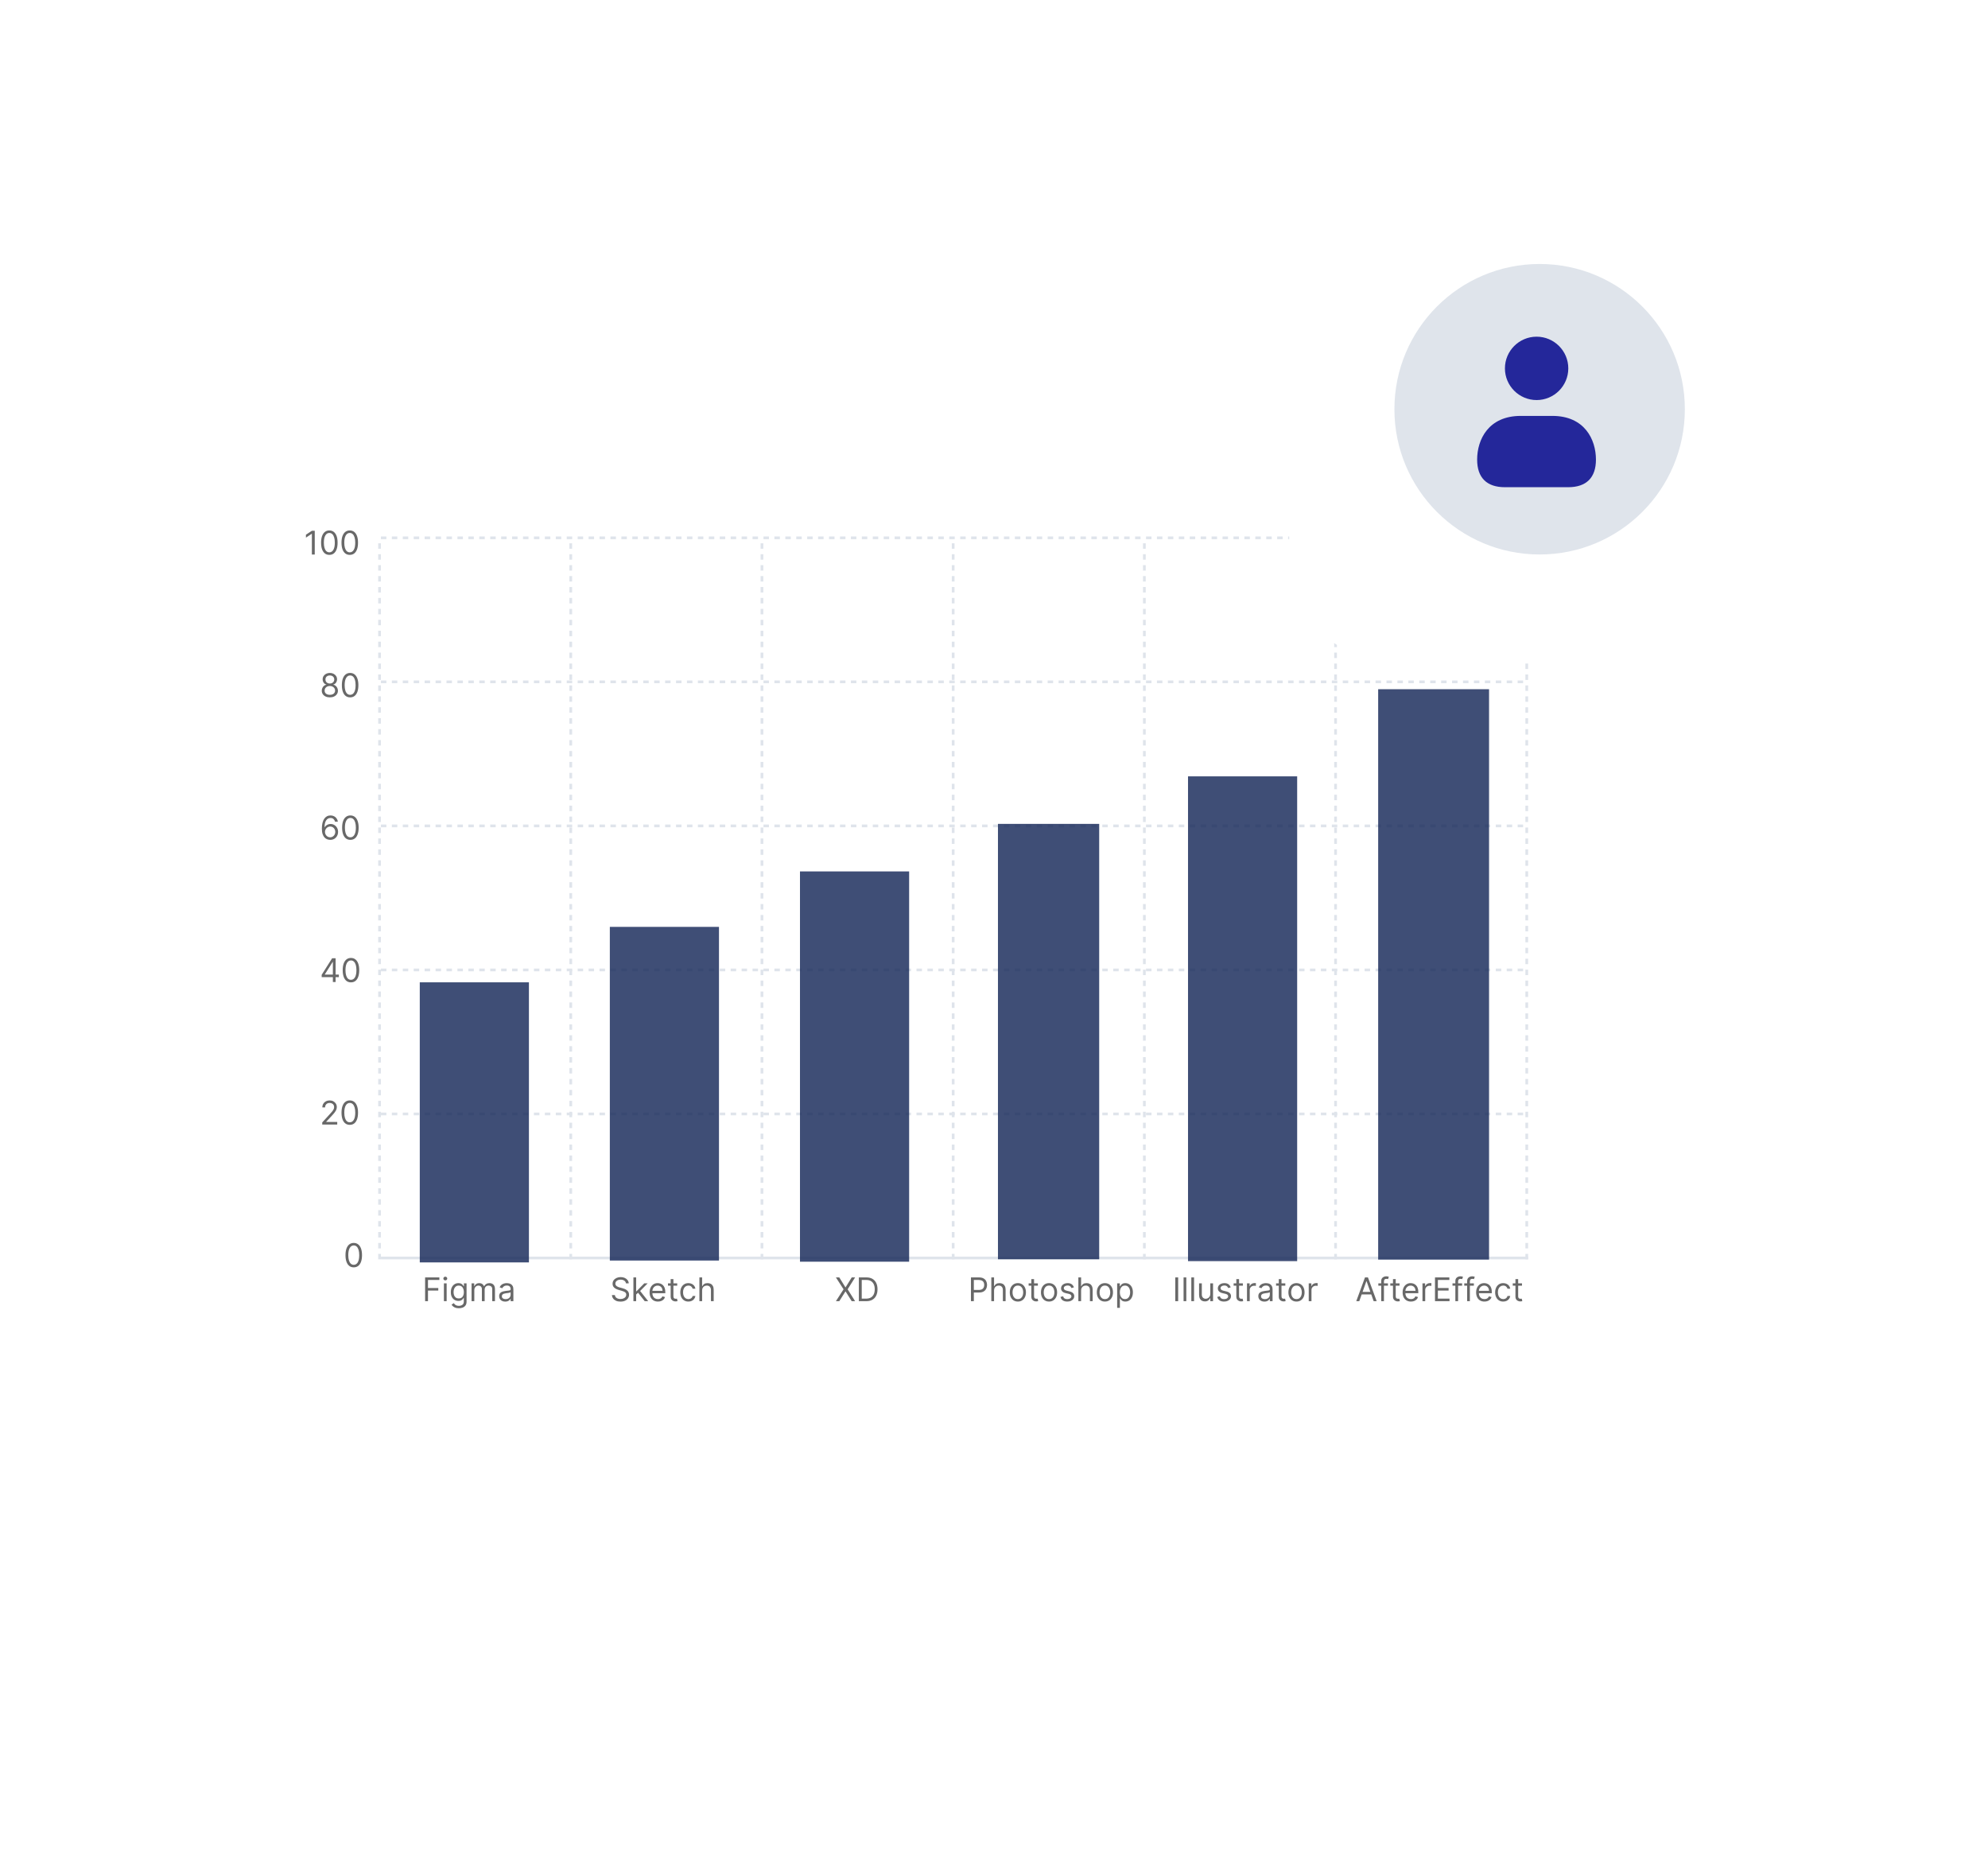 <svg width="251" height="234" viewBox="0 0 251 234" fill="none" xmlns="http://www.w3.org/2000/svg">
<g filter="url(#filter0_d_1428_48627)">
<rect x="30" y="45.967" width="170.71" height="135.936" rx="12" fill="white"/>
</g>
<path d="M39.74 67V70H39.377V67.381H39.359L38.627 67.867V67.498L39.377 67H39.74ZM41.581 70.041C41.361 70.041 41.173 69.981 41.018 69.861C40.862 69.74 40.744 69.564 40.662 69.335C40.58 69.105 40.539 68.826 40.539 68.5C40.539 68.176 40.58 67.899 40.662 67.669C40.745 67.439 40.864 67.263 41.019 67.142C41.175 67.02 41.363 66.959 41.581 66.959C41.8 66.959 41.987 67.02 42.143 67.142C42.299 67.263 42.418 67.439 42.5 67.669C42.583 67.899 42.624 68.176 42.624 68.5C42.624 68.826 42.584 69.105 42.502 69.335C42.419 69.564 42.301 69.74 42.145 69.861C41.99 69.981 41.802 70.041 41.581 70.041ZM41.581 69.719C41.8 69.719 41.97 69.613 42.091 69.402C42.212 69.191 42.273 68.891 42.273 68.5C42.273 68.24 42.245 68.019 42.19 67.836C42.135 67.654 42.056 67.515 41.952 67.419C41.85 67.323 41.726 67.275 41.581 67.275C41.365 67.275 41.195 67.382 41.073 67.596C40.951 67.809 40.89 68.11 40.89 68.5C40.89 68.76 40.917 68.981 40.972 69.162C41.027 69.344 41.105 69.482 41.208 69.577C41.312 69.671 41.436 69.719 41.581 69.719ZM44.16 70.041C43.939 70.041 43.751 69.981 43.596 69.861C43.44 69.74 43.322 69.564 43.24 69.335C43.158 69.105 43.117 68.826 43.117 68.5C43.117 68.176 43.158 67.899 43.24 67.669C43.323 67.439 43.442 67.263 43.597 67.142C43.753 67.02 43.941 66.959 44.16 66.959C44.378 66.959 44.565 67.02 44.721 67.142C44.877 67.263 44.996 67.439 45.078 67.669C45.161 67.899 45.203 68.176 45.203 68.5C45.203 68.826 45.162 69.105 45.08 69.335C44.998 69.564 44.879 69.74 44.724 69.861C44.568 69.981 44.38 70.041 44.16 70.041ZM44.16 69.719C44.378 69.719 44.548 69.613 44.669 69.402C44.791 69.191 44.851 68.891 44.851 68.5C44.851 68.24 44.823 68.019 44.768 67.836C44.713 67.654 44.634 67.515 44.53 67.419C44.428 67.323 44.304 67.275 44.16 67.275C43.943 67.275 43.773 67.382 43.651 67.596C43.529 67.809 43.468 68.11 43.468 68.5C43.468 68.76 43.496 68.981 43.55 69.162C43.605 69.344 43.684 69.482 43.786 69.577C43.89 69.671 44.014 69.719 44.16 69.719Z" fill="#686868"/>
<path d="M41.647 88.029C41.445 88.029 41.268 87.994 41.113 87.922C40.96 87.85 40.84 87.751 40.754 87.625C40.669 87.498 40.626 87.353 40.627 87.191C40.626 87.064 40.651 86.947 40.702 86.84C40.752 86.731 40.822 86.641 40.91 86.569C40.998 86.496 41.098 86.449 41.207 86.43V86.412C41.063 86.375 40.949 86.294 40.864 86.17C40.779 86.045 40.737 85.903 40.738 85.744C40.737 85.592 40.776 85.456 40.854 85.335C40.932 85.215 41.04 85.121 41.176 85.051C41.314 84.982 41.471 84.947 41.647 84.947C41.82 84.947 41.976 84.982 42.112 85.051C42.249 85.121 42.356 85.215 42.435 85.335C42.514 85.456 42.554 85.592 42.555 85.744C42.554 85.903 42.51 86.045 42.424 86.17C42.339 86.294 42.227 86.375 42.086 86.412V86.43C42.194 86.449 42.292 86.496 42.379 86.569C42.466 86.641 42.535 86.731 42.587 86.84C42.639 86.947 42.665 87.064 42.666 87.191C42.665 87.353 42.621 87.498 42.534 87.625C42.448 87.751 42.329 87.85 42.175 87.922C42.023 87.994 41.847 88.029 41.647 88.029ZM41.647 87.707C41.782 87.707 41.899 87.685 41.998 87.641C42.097 87.597 42.173 87.535 42.227 87.455C42.28 87.375 42.308 87.281 42.309 87.174C42.308 87.061 42.278 86.96 42.221 86.874C42.163 86.787 42.084 86.718 41.985 86.668C41.886 86.619 41.773 86.594 41.647 86.594C41.519 86.594 41.404 86.619 41.304 86.668C41.204 86.718 41.126 86.787 41.068 86.874C41.011 86.96 40.983 87.061 40.984 87.174C40.983 87.281 41.009 87.375 41.062 87.455C41.116 87.535 41.192 87.597 41.292 87.641C41.392 87.685 41.51 87.707 41.647 87.707ZM41.647 86.283C41.754 86.283 41.849 86.262 41.932 86.219C42.016 86.176 42.082 86.116 42.13 86.039C42.178 85.961 42.202 85.871 42.203 85.768C42.202 85.666 42.178 85.578 42.131 85.502C42.084 85.426 42.02 85.368 41.937 85.327C41.853 85.285 41.757 85.264 41.647 85.264C41.534 85.264 41.436 85.285 41.352 85.327C41.268 85.368 41.203 85.426 41.157 85.502C41.111 85.578 41.089 85.666 41.09 85.768C41.089 85.871 41.112 85.961 41.159 86.039C41.206 86.116 41.273 86.176 41.356 86.219C41.44 86.262 41.537 86.283 41.647 86.283ZM44.206 88.029C43.985 88.029 43.797 87.969 43.642 87.849C43.487 87.728 43.368 87.553 43.286 87.323C43.204 87.093 43.163 86.814 43.163 86.488C43.163 86.164 43.204 85.887 43.286 85.658C43.369 85.427 43.488 85.251 43.643 85.13C43.8 85.008 43.987 84.947 44.206 84.947C44.425 84.947 44.612 85.008 44.767 85.13C44.923 85.251 45.042 85.427 45.124 85.658C45.207 85.887 45.249 86.164 45.249 86.488C45.249 86.814 45.208 87.093 45.126 87.323C45.044 87.553 44.925 87.728 44.77 87.849C44.615 87.969 44.427 88.029 44.206 88.029ZM44.206 87.707C44.425 87.707 44.595 87.602 44.716 87.391C44.837 87.18 44.897 86.879 44.897 86.488C44.897 86.228 44.87 86.007 44.814 85.825C44.759 85.642 44.68 85.503 44.577 85.407C44.474 85.311 44.35 85.264 44.206 85.264C43.989 85.264 43.82 85.371 43.698 85.585C43.576 85.797 43.514 86.099 43.514 86.488C43.514 86.748 43.542 86.969 43.597 87.15C43.651 87.332 43.73 87.47 43.832 87.565C43.936 87.66 44.06 87.707 44.206 87.707Z" fill="#686868"/>
<path d="M41.682 106.016C41.559 106.014 41.435 105.99 41.312 105.945C41.19 105.9 41.077 105.825 40.976 105.718C40.874 105.611 40.792 105.466 40.731 105.283C40.669 105.1 40.639 104.869 40.639 104.592C40.639 104.326 40.664 104.091 40.713 103.886C40.763 103.68 40.835 103.506 40.93 103.366C41.025 103.224 41.139 103.117 41.273 103.043C41.408 102.97 41.56 102.934 41.728 102.934C41.897 102.934 42.046 102.967 42.177 103.035C42.309 103.101 42.416 103.194 42.499 103.313C42.582 103.432 42.636 103.569 42.66 103.725H42.303C42.27 103.59 42.205 103.478 42.109 103.389C42.014 103.3 41.887 103.256 41.728 103.256C41.496 103.256 41.313 103.357 41.179 103.559C41.046 103.761 40.98 104.045 40.978 104.41H41.002C41.057 104.327 41.122 104.256 41.197 104.198C41.273 104.138 41.357 104.092 41.449 104.06C41.541 104.028 41.638 104.012 41.74 104.012C41.912 104.012 42.069 104.055 42.212 104.141C42.355 104.226 42.469 104.343 42.555 104.494C42.641 104.643 42.684 104.814 42.684 105.008C42.684 105.193 42.642 105.363 42.559 105.518C42.476 105.671 42.359 105.793 42.209 105.884C42.06 105.974 41.884 106.018 41.682 106.016ZM41.682 105.693C41.805 105.693 41.915 105.663 42.013 105.601C42.111 105.54 42.189 105.457 42.246 105.354C42.303 105.25 42.332 105.135 42.332 105.008C42.332 104.884 42.304 104.771 42.248 104.669C42.194 104.567 42.118 104.485 42.022 104.425C41.926 104.364 41.816 104.334 41.693 104.334C41.601 104.334 41.514 104.353 41.434 104.39C41.354 104.426 41.284 104.476 41.223 104.539C41.164 104.603 41.117 104.675 41.083 104.757C41.048 104.838 41.031 104.924 41.031 105.014C41.031 105.133 41.059 105.244 41.115 105.348C41.171 105.451 41.248 105.535 41.346 105.598C41.445 105.662 41.557 105.693 41.682 105.693ZM44.238 106.016C44.017 106.016 43.83 105.956 43.674 105.835C43.519 105.714 43.4 105.539 43.318 105.31C43.236 105.079 43.195 104.801 43.195 104.475C43.195 104.15 43.236 103.874 43.318 103.644C43.401 103.414 43.52 103.238 43.676 103.117C43.832 102.995 44.019 102.934 44.238 102.934C44.457 102.934 44.644 102.995 44.799 103.117C44.955 103.238 45.075 103.414 45.157 103.644C45.24 103.874 45.281 104.15 45.281 104.475C45.281 104.801 45.24 105.079 45.158 105.31C45.076 105.539 44.957 105.714 44.802 105.835C44.647 105.956 44.459 106.016 44.238 106.016ZM44.238 105.693C44.457 105.693 44.627 105.588 44.748 105.377C44.869 105.166 44.93 104.865 44.93 104.475C44.93 104.215 44.902 103.994 44.846 103.811C44.791 103.628 44.712 103.489 44.609 103.394C44.506 103.298 44.383 103.25 44.238 103.25C44.021 103.25 43.852 103.357 43.73 103.571C43.608 103.784 43.547 104.085 43.547 104.475C43.547 104.734 43.574 104.955 43.629 105.137C43.684 105.318 43.762 105.457 43.865 105.551C43.968 105.646 44.093 105.693 44.238 105.693Z" fill="#686868"/>
<path d="M40.615 123.348V123.049L41.934 120.963H42.15V121.426H42.004L41.008 123.002V123.025H42.783V123.348H40.615ZM42.027 123.963V123.257V123.118V120.963H42.373V123.963H42.027ZM44.311 124.004C44.09 124.004 43.902 123.944 43.747 123.824C43.591 123.703 43.473 123.527 43.391 123.298C43.309 123.067 43.268 122.789 43.268 122.463C43.268 122.139 43.309 121.862 43.391 121.632C43.474 121.402 43.593 121.226 43.748 121.105C43.904 120.983 44.092 120.922 44.311 120.922C44.529 120.922 44.716 120.983 44.872 121.105C45.028 121.226 45.147 121.402 45.229 121.632C45.312 121.862 45.354 122.139 45.354 122.463C45.354 122.789 45.313 123.067 45.231 123.298C45.149 123.527 45.03 123.703 44.875 123.824C44.719 123.944 44.531 124.004 44.311 124.004ZM44.311 123.682C44.529 123.682 44.699 123.576 44.82 123.365C44.941 123.154 45.002 122.854 45.002 122.463C45.002 122.203 44.974 121.982 44.919 121.799C44.864 121.617 44.785 121.478 44.681 121.382C44.579 121.286 44.455 121.238 44.311 121.238C44.094 121.238 43.924 121.345 43.802 121.559C43.68 121.772 43.619 122.073 43.619 122.463C43.619 122.723 43.647 122.943 43.701 123.125C43.756 123.307 43.835 123.445 43.937 123.54C44.041 123.634 44.165 123.682 44.311 123.682Z" fill="#686868"/>
<path d="M40.685 141.949V141.686L41.676 140.602C41.792 140.475 41.888 140.364 41.963 140.271C42.038 140.176 42.094 140.087 42.13 140.004C42.167 139.92 42.185 139.832 42.185 139.74C42.185 139.635 42.16 139.543 42.109 139.466C42.06 139.389 41.991 139.33 41.904 139.288C41.817 139.246 41.72 139.225 41.611 139.225C41.496 139.225 41.395 139.249 41.31 139.296C41.225 139.343 41.159 139.409 41.112 139.494C41.066 139.579 41.043 139.679 41.043 139.793H40.697C40.697 139.617 40.738 139.463 40.819 139.33C40.9 139.197 41.01 139.094 41.15 139.02C41.291 138.945 41.448 138.908 41.623 138.908C41.799 138.908 41.955 138.945 42.09 139.02C42.226 139.094 42.333 139.194 42.41 139.32C42.487 139.446 42.525 139.586 42.525 139.74C42.525 139.851 42.505 139.958 42.465 140.064C42.426 140.168 42.358 140.285 42.26 140.414C42.164 140.542 42.029 140.698 41.857 140.883L41.184 141.604V141.627H42.578V141.949H40.685ZM44.162 141.99C43.941 141.99 43.753 141.93 43.598 141.81C43.442 141.689 43.324 141.514 43.242 141.284C43.16 141.054 43.119 140.775 43.119 140.449C43.119 140.125 43.16 139.848 43.242 139.619C43.325 139.388 43.444 139.212 43.599 139.091C43.755 138.969 43.943 138.908 44.162 138.908C44.38 138.908 44.567 138.969 44.723 139.091C44.879 139.212 44.998 139.388 45.08 139.619C45.163 139.848 45.205 140.125 45.205 140.449C45.205 140.775 45.164 141.054 45.081 141.284C44.999 141.514 44.881 141.689 44.726 141.81C44.57 141.93 44.382 141.99 44.162 141.99ZM44.162 141.668C44.38 141.668 44.55 141.562 44.671 141.352C44.792 141.141 44.853 140.84 44.853 140.449C44.853 140.189 44.825 139.968 44.77 139.786C44.715 139.603 44.636 139.464 44.532 139.368C44.43 139.272 44.306 139.225 44.162 139.225C43.945 139.225 43.775 139.332 43.653 139.545C43.531 139.758 43.47 140.06 43.47 140.449C43.47 140.709 43.498 140.93 43.552 141.111C43.607 141.293 43.685 141.431 43.788 141.526C43.892 141.621 44.016 141.668 44.162 141.668Z" fill="#686868"/>
<path d="M44.664 159.979C44.443 159.979 44.255 159.918 44.1 159.798C43.945 159.677 43.826 159.502 43.744 159.272C43.662 159.042 43.621 158.764 43.621 158.437C43.621 158.113 43.662 157.836 43.744 157.607C43.827 157.376 43.946 157.201 44.102 157.08C44.258 156.958 44.445 156.896 44.664 156.896C44.883 156.896 45.07 156.958 45.225 157.08C45.381 157.201 45.501 157.376 45.583 157.607C45.666 157.836 45.707 158.113 45.707 158.437C45.707 158.764 45.666 159.042 45.584 159.272C45.502 159.502 45.383 159.677 45.228 159.798C45.073 159.918 44.885 159.979 44.664 159.979ZM44.664 159.656C44.883 159.656 45.053 159.551 45.174 159.34C45.295 159.129 45.355 158.828 45.355 158.437C45.355 158.178 45.328 157.957 45.272 157.774C45.217 157.591 45.138 157.452 45.035 157.356C44.932 157.261 44.809 157.213 44.664 157.213C44.447 157.213 44.278 157.32 44.156 157.534C44.034 157.747 43.973 158.048 43.973 158.437C43.973 158.697 44 158.918 44.055 159.1C44.109 159.281 44.188 159.419 44.291 159.514C44.394 159.609 44.519 159.656 44.664 159.656Z" fill="#686868"/>
<line x1="48.094" y1="67.891" x2="192.938" y2="67.891" stroke="#DFE4EB" stroke-width="0.344" stroke-dasharray="0.69"/>
<line x1="48.094" y1="86.072" x2="192.938" y2="86.072" stroke="#DFE4EB" stroke-width="0.344" stroke-dasharray="0.69"/>
<line x1="48.094" y1="104.254" x2="192.938" y2="104.254" stroke="#DFE4EB" stroke-width="0.344" stroke-dasharray="0.69"/>
<line x1="48.094" y1="122.434" x2="192.938" y2="122.434" stroke="#DFE4EB" stroke-width="0.344" stroke-dasharray="0.69"/>
<line x1="48.094" y1="140.615" x2="192.938" y2="140.615" stroke="#DFE4EB" stroke-width="0.344" stroke-dasharray="0.69"/>
<line x1="48.094" y1="158.797" x2="192.938" y2="158.797" stroke="#DFE4EB" stroke-width="0.344"/>
<line x1="47.922" y1="158.969" x2="47.922" y2="68.062" stroke="#DFE4EB" stroke-width="0.344" stroke-dasharray="0.69"/>
<line x1="72.062" y1="158.969" x2="72.062" y2="68.062" stroke="#DFE4EB" stroke-width="0.344" stroke-dasharray="0.69"/>
<line x1="96.203" y1="158.969" x2="96.203" y2="68.062" stroke="#DFE4EB" stroke-width="0.344" stroke-dasharray="0.69"/>
<line x1="120.344" y1="158.969" x2="120.344" y2="68.062" stroke="#DFE4EB" stroke-width="0.344" stroke-dasharray="0.69"/>
<line x1="144.484" y1="158.969" x2="144.484" y2="68.062" stroke="#DFE4EB" stroke-width="0.344" stroke-dasharray="0.69"/>
<line x1="168.625" y1="158.969" x2="168.625" y2="68.062" stroke="#DFE4EB" stroke-width="0.344" stroke-dasharray="0.69"/>
<line x1="192.766" y1="158.969" x2="192.766" y2="68.062" stroke="#DFE4EB" stroke-width="0.344" stroke-dasharray="0.69"/>
<rect opacity="0.8" x="53" y="124" width="13.781" height="35.355" fill="#102254"/>
<rect opacity="0.8" x="76.996" y="117" width="13.781" height="42.12" fill="#102254"/>
<rect opacity="0.8" x="101.004" y="110" width="13.781" height="49.267" fill="#102254"/>
<rect opacity="0.8" x="126" y="104" width="12.781" height="54.959" fill="#102254"/>
<rect opacity="0.8" x="149.996" y="98" width="13.781" height="61.194" fill="#102254"/>
<rect opacity="0.8" x="174.004" y="87" width="14" height="72" fill="#102254"/>
<path d="M53.673 164.25V161.25H55.472V161.572H54.036V162.586H55.337V162.908H54.036V164.25H53.673ZM56.047 164.25V162H56.393V164.25H56.047ZM56.223 161.625C56.156 161.625 56.097 161.602 56.049 161.556C56.001 161.51 55.977 161.455 55.977 161.391C55.977 161.326 56.001 161.271 56.049 161.225C56.097 161.179 56.156 161.156 56.223 161.156C56.29 161.156 56.348 161.179 56.396 161.225C56.445 161.271 56.469 161.326 56.469 161.391C56.469 161.455 56.445 161.51 56.396 161.556C56.348 161.602 56.29 161.625 56.223 161.625ZM57.934 165.141C57.767 165.141 57.624 165.119 57.504 165.076C57.383 165.034 57.283 164.979 57.203 164.909C57.124 164.841 57.061 164.768 57.014 164.689L57.29 164.496C57.321 164.537 57.361 164.584 57.408 164.637C57.456 164.69 57.522 164.737 57.605 164.776C57.689 164.816 57.799 164.836 57.934 164.836C58.116 164.836 58.266 164.792 58.384 164.704C58.502 164.616 58.561 164.479 58.561 164.291V163.834H58.532C58.507 163.875 58.47 163.926 58.424 163.986C58.378 164.046 58.311 164.099 58.224 164.146C58.138 164.192 58.022 164.215 57.876 164.215C57.694 164.215 57.531 164.172 57.386 164.086C57.243 164 57.129 163.875 57.045 163.711C56.962 163.547 56.921 163.348 56.921 163.113C56.921 162.883 56.961 162.682 57.042 162.511C57.123 162.339 57.236 162.207 57.381 162.113C57.525 162.018 57.692 161.971 57.882 161.971C58.028 161.971 58.144 161.995 58.23 162.044C58.317 162.092 58.383 162.146 58.429 162.208C58.476 162.269 58.512 162.318 58.538 162.357H58.573V162H58.907V164.314C58.907 164.508 58.863 164.665 58.775 164.786C58.688 164.908 58.571 164.998 58.424 165.054C58.277 165.112 58.114 165.141 57.934 165.141ZM57.923 163.904C58.061 163.904 58.178 163.873 58.274 163.809C58.37 163.746 58.443 163.654 58.492 163.535C58.542 163.416 58.567 163.273 58.567 163.107C58.567 162.945 58.543 162.802 58.494 162.678C58.445 162.554 58.373 162.457 58.277 162.387C58.181 162.316 58.063 162.281 57.923 162.281C57.776 162.281 57.654 162.318 57.556 162.393C57.46 162.467 57.387 162.566 57.338 162.691C57.29 162.816 57.266 162.955 57.266 163.107C57.266 163.264 57.291 163.402 57.34 163.522C57.389 163.641 57.463 163.735 57.559 163.803C57.657 163.871 57.778 163.904 57.923 163.904ZM59.54 164.25V162H59.874V162.352H59.903C59.95 162.231 60.026 162.138 60.13 162.072C60.235 162.004 60.36 161.971 60.507 161.971C60.655 161.971 60.779 162.004 60.877 162.072C60.977 162.138 61.054 162.231 61.11 162.352H61.133C61.191 162.235 61.278 162.143 61.393 162.075C61.508 162.005 61.646 161.971 61.807 161.971C62.008 161.971 62.173 162.034 62.301 162.16C62.429 162.285 62.493 162.479 62.493 162.744V164.25H62.147V162.744C62.147 162.578 62.102 162.459 62.011 162.388C61.92 162.317 61.813 162.281 61.69 162.281C61.532 162.281 61.409 162.329 61.322 162.425C61.236 162.52 61.192 162.64 61.192 162.785V164.25H60.841V162.709C60.841 162.581 60.799 162.478 60.716 162.4C60.633 162.321 60.526 162.281 60.395 162.281C60.305 162.281 60.221 162.305 60.143 162.353C60.066 162.401 60.004 162.467 59.956 162.552C59.909 162.636 59.886 162.733 59.886 162.844V164.25H59.54ZM63.787 164.303C63.645 164.303 63.515 164.276 63.399 164.222C63.283 164.167 63.19 164.089 63.122 163.986C63.054 163.883 63.02 163.758 63.02 163.611C63.02 163.482 63.045 163.378 63.096 163.298C63.147 163.217 63.214 163.153 63.299 163.107C63.384 163.062 63.478 163.027 63.581 163.005C63.684 162.981 63.788 162.963 63.893 162.949C64.029 162.932 64.14 162.918 64.225 162.91C64.311 162.9 64.374 162.884 64.413 162.861C64.453 162.839 64.473 162.8 64.473 162.744V162.732C64.473 162.588 64.433 162.476 64.354 162.396C64.276 162.315 64.157 162.275 63.998 162.275C63.833 162.275 63.704 162.312 63.61 162.384C63.516 162.456 63.45 162.533 63.412 162.615L63.084 162.498C63.143 162.361 63.221 162.255 63.318 162.179C63.417 162.102 63.524 162.048 63.641 162.018C63.758 161.986 63.873 161.971 63.986 161.971C64.059 161.971 64.142 161.979 64.235 161.997C64.33 162.014 64.421 162.048 64.509 162.101C64.598 162.154 64.672 162.233 64.73 162.34C64.789 162.446 64.818 162.589 64.818 162.768V164.25H64.473V163.945H64.455C64.432 163.994 64.393 164.046 64.338 164.102C64.283 164.158 64.21 164.205 64.12 164.244C64.029 164.283 63.918 164.303 63.787 164.303ZM63.84 163.992C63.977 163.992 64.092 163.965 64.186 163.912C64.28 163.858 64.352 163.789 64.399 163.704C64.448 163.619 64.473 163.529 64.473 163.436V163.119C64.458 163.137 64.426 163.153 64.376 163.167C64.327 163.181 64.27 163.193 64.206 163.204C64.143 163.214 64.081 163.223 64.02 163.23C63.96 163.237 63.912 163.243 63.875 163.248C63.785 163.26 63.701 163.279 63.623 163.305C63.546 163.331 63.483 163.369 63.435 163.421C63.389 163.472 63.365 163.541 63.365 163.629C63.365 163.749 63.41 163.84 63.498 163.901C63.588 163.962 63.702 163.992 63.84 163.992Z" fill="#686868"/>
<path d="M79.03 162C79.013 161.852 78.941 161.736 78.816 161.654C78.691 161.572 78.538 161.531 78.356 161.531C78.223 161.531 78.107 161.553 78.008 161.596C77.909 161.639 77.832 161.698 77.776 161.773C77.722 161.848 77.694 161.934 77.694 162.029C77.694 162.109 77.713 162.178 77.751 162.236C77.79 162.292 77.84 162.34 77.901 162.378C77.961 162.415 78.025 162.446 78.091 162.47C78.157 162.494 78.219 162.513 78.274 162.527L78.579 162.609C78.657 162.63 78.744 162.658 78.84 162.694C78.936 162.73 79.029 162.78 79.117 162.842C79.205 162.904 79.279 162.983 79.336 163.08C79.394 163.176 79.423 163.295 79.423 163.436C79.423 163.598 79.38 163.744 79.295 163.875C79.211 164.006 79.088 164.11 78.926 164.187C78.765 164.264 78.569 164.303 78.339 164.303C78.124 164.303 77.938 164.268 77.781 164.199C77.624 164.129 77.501 164.033 77.411 163.909C77.323 163.785 77.272 163.641 77.26 163.477H77.635C77.645 163.59 77.683 163.684 77.75 163.758C77.817 163.831 77.902 163.886 78.005 163.922C78.108 163.957 78.219 163.975 78.339 163.975C78.477 163.975 78.602 163.952 78.712 163.907C78.823 163.861 78.91 163.798 78.974 163.717C79.039 163.635 79.071 163.539 79.071 163.43C79.071 163.33 79.043 163.249 78.988 163.187C78.932 163.124 78.859 163.073 78.768 163.034C78.677 162.995 78.579 162.961 78.473 162.932L78.104 162.826C77.87 162.759 77.684 162.663 77.548 162.538C77.411 162.413 77.343 162.249 77.343 162.047C77.343 161.879 77.388 161.732 77.479 161.607C77.571 161.481 77.694 161.384 77.848 161.314C78.003 161.244 78.177 161.209 78.368 161.209C78.561 161.209 78.733 161.244 78.884 161.313C79.034 161.381 79.153 161.475 79.241 161.594C79.33 161.713 79.377 161.849 79.382 162H79.03ZM80.295 163.43L80.29 163.002H80.36L81.344 162H81.772L80.723 163.061H80.694L80.295 163.43ZM79.973 164.25V161.25H80.319V164.25H79.973ZM81.403 164.25L80.524 163.137L80.77 162.896L81.842 164.25H81.403ZM83.067 164.297C82.851 164.297 82.664 164.249 82.507 164.153C82.35 164.057 82.23 163.922 82.145 163.749C82.061 163.575 82.019 163.373 82.019 163.143C82.019 162.912 82.061 162.709 82.145 162.533C82.23 162.356 82.348 162.219 82.499 162.12C82.651 162.021 82.829 161.971 83.032 161.971C83.15 161.971 83.265 161.99 83.38 162.029C83.494 162.068 83.598 162.132 83.692 162.22C83.785 162.307 83.86 162.422 83.916 162.565C83.971 162.709 83.999 162.886 83.999 163.096V163.242H82.265V162.943H83.648C83.648 162.816 83.622 162.703 83.572 162.604C83.522 162.504 83.45 162.425 83.358 162.368C83.266 162.31 83.157 162.281 83.032 162.281C82.895 162.281 82.776 162.315 82.675 162.384C82.575 162.451 82.499 162.539 82.445 162.647C82.391 162.756 82.364 162.872 82.364 162.996V163.195C82.364 163.365 82.394 163.509 82.452 163.627C82.512 163.745 82.594 163.834 82.7 163.896C82.805 163.956 82.928 163.986 83.067 163.986C83.158 163.986 83.24 163.974 83.314 163.948C83.388 163.922 83.452 163.883 83.505 163.831C83.559 163.778 83.601 163.713 83.63 163.635L83.964 163.729C83.929 163.842 83.87 163.941 83.787 164.027C83.704 164.112 83.601 164.179 83.479 164.227C83.357 164.273 83.22 164.297 83.067 164.297ZM85.504 162V162.293H84.338V162H85.504ZM84.677 161.461H85.023V163.605C85.023 163.703 85.037 163.776 85.066 163.825C85.095 163.873 85.132 163.905 85.177 163.922C85.223 163.937 85.271 163.945 85.322 163.945C85.36 163.945 85.391 163.943 85.416 163.939C85.44 163.935 85.46 163.931 85.474 163.928L85.545 164.238C85.521 164.247 85.488 164.256 85.447 164.265C85.404 164.274 85.351 164.279 85.287 164.279C85.189 164.279 85.093 164.258 85 164.216C84.907 164.174 84.83 164.11 84.768 164.024C84.708 163.938 84.677 163.83 84.677 163.699V161.461ZM86.913 164.297C86.703 164.297 86.521 164.247 86.369 164.147C86.216 164.048 86.099 163.911 86.017 163.736C85.935 163.561 85.894 163.361 85.894 163.137C85.894 162.908 85.936 162.707 86.02 162.532C86.105 162.356 86.223 162.219 86.374 162.12C86.527 162.021 86.704 161.971 86.908 161.971C87.066 161.971 87.208 162 87.335 162.059C87.462 162.117 87.566 162.199 87.647 162.305C87.728 162.41 87.779 162.533 87.798 162.674H87.453C87.426 162.571 87.368 162.48 87.277 162.401C87.187 162.321 87.066 162.281 86.913 162.281C86.779 162.281 86.661 162.316 86.559 162.387C86.458 162.456 86.38 162.554 86.323 162.681C86.267 162.807 86.24 162.955 86.24 163.125C86.24 163.299 86.267 163.45 86.322 163.579C86.377 163.708 86.456 163.808 86.556 163.879C86.658 163.951 86.777 163.986 86.913 163.986C87.003 163.986 87.085 163.971 87.158 163.939C87.231 163.908 87.293 163.863 87.344 163.805C87.395 163.746 87.431 163.676 87.453 163.594H87.798C87.779 163.727 87.73 163.846 87.653 163.953C87.577 164.058 87.476 164.142 87.35 164.205C87.225 164.266 87.079 164.297 86.913 164.297ZM88.649 162.896V164.25H88.304V161.25H88.649V162.352H88.679C88.731 162.235 88.811 162.143 88.916 162.075C89.022 162.005 89.164 161.971 89.341 161.971C89.494 161.971 89.628 162.001 89.744 162.063C89.859 162.124 89.948 162.217 90.012 162.343C90.076 162.468 90.108 162.627 90.108 162.82V164.25H89.763V162.844C89.763 162.665 89.716 162.527 89.624 162.429C89.532 162.331 89.404 162.281 89.241 162.281C89.128 162.281 89.026 162.305 88.936 162.353C88.848 162.401 88.777 162.471 88.725 162.562C88.675 162.654 88.649 162.766 88.649 162.896Z" fill="#686868"/>
<path d="M105.966 161.25L106.74 162.498H106.763L107.537 161.25H107.964L107.021 162.75L107.964 164.25H107.537L106.763 163.025H106.74L105.966 164.25H105.539L106.505 162.75L105.539 161.25H105.966ZM109.363 164.25H108.437V161.25H109.404C109.695 161.25 109.944 161.31 110.151 161.43C110.358 161.549 110.517 161.721 110.627 161.944C110.738 162.167 110.793 162.434 110.793 162.744C110.793 163.057 110.737 163.326 110.626 163.551C110.514 163.776 110.352 163.949 110.139 164.07C109.926 164.19 109.668 164.25 109.363 164.25ZM108.801 163.928H109.34C109.588 163.928 109.793 163.88 109.956 163.784C110.119 163.688 110.241 163.552 110.321 163.375C110.401 163.199 110.441 162.988 110.441 162.744C110.441 162.502 110.402 162.293 110.322 162.119C110.243 161.943 110.125 161.808 109.968 161.714C109.811 161.62 109.615 161.572 109.381 161.572H108.801V163.928Z" fill="#686868"/>
<path d="M122.59 164.25V161.25H123.604C123.839 161.25 124.032 161.292 124.181 161.377C124.332 161.461 124.443 161.575 124.515 161.719C124.587 161.862 124.624 162.022 124.624 162.199C124.624 162.376 124.587 162.537 124.515 162.681C124.444 162.826 124.334 162.941 124.184 163.027C124.035 163.112 123.843 163.154 123.61 163.154H122.883V162.832H123.598C123.759 162.832 123.889 162.804 123.986 162.749C124.084 162.693 124.155 162.618 124.199 162.523C124.244 162.427 124.266 162.319 124.266 162.199C124.266 162.079 124.244 161.972 124.199 161.877C124.155 161.782 124.084 161.708 123.985 161.654C123.886 161.6 123.755 161.572 123.592 161.572H122.954V164.25H122.59ZM125.508 162.896V164.25H125.162V161.25H125.508V162.352H125.537C125.59 162.235 125.669 162.143 125.774 162.075C125.881 162.005 126.022 161.971 126.199 161.971C126.352 161.971 126.487 162.001 126.602 162.063C126.717 162.124 126.806 162.217 126.87 162.343C126.934 162.468 126.967 162.627 126.967 162.82V164.25H126.621V162.844C126.621 162.665 126.575 162.527 126.482 162.429C126.39 162.331 126.262 162.281 126.099 162.281C125.986 162.281 125.885 162.305 125.795 162.353C125.706 162.401 125.636 162.471 125.584 162.562C125.533 162.654 125.508 162.766 125.508 162.896ZM128.513 164.297C128.31 164.297 128.132 164.249 127.978 164.152C127.826 164.055 127.707 163.92 127.621 163.746C127.536 163.572 127.494 163.369 127.494 163.137C127.494 162.902 127.536 162.698 127.621 162.523C127.707 162.348 127.826 162.212 127.978 162.116C128.132 162.019 128.31 161.971 128.513 161.971C128.716 161.971 128.894 162.019 129.046 162.116C129.2 162.212 129.319 162.348 129.404 162.523C129.49 162.698 129.533 162.902 129.533 163.137C129.533 163.369 129.49 163.572 129.404 163.746C129.319 163.92 129.2 164.055 129.046 164.152C128.894 164.249 128.716 164.297 128.513 164.297ZM128.513 163.986C128.667 163.986 128.794 163.947 128.894 163.868C128.994 163.789 129.067 163.685 129.115 163.556C129.163 163.427 129.187 163.287 129.187 163.137C129.187 162.986 129.163 162.846 129.115 162.716C129.067 162.586 128.994 162.481 128.894 162.401C128.794 162.321 128.667 162.281 128.513 162.281C128.359 162.281 128.232 162.321 128.132 162.401C128.033 162.481 127.959 162.586 127.911 162.716C127.863 162.846 127.839 162.986 127.839 163.137C127.839 163.287 127.863 163.427 127.911 163.556C127.959 163.685 128.033 163.789 128.132 163.868C128.232 163.947 128.359 163.986 128.513 163.986ZM131.039 162V162.293H129.873V162H131.039ZM130.213 161.461H130.558V163.605C130.558 163.703 130.573 163.776 130.601 163.825C130.63 163.873 130.667 163.905 130.712 163.922C130.758 163.937 130.806 163.945 130.857 163.945C130.895 163.945 130.927 163.943 130.951 163.939C130.975 163.935 130.995 163.931 131.01 163.928L131.08 164.238C131.056 164.247 131.024 164.256 130.982 164.265C130.94 164.274 130.887 164.279 130.822 164.279C130.724 164.279 130.629 164.258 130.535 164.216C130.442 164.174 130.365 164.11 130.304 164.024C130.243 163.938 130.213 163.83 130.213 163.699V161.461ZM132.449 164.297C132.246 164.297 132.067 164.249 131.914 164.152C131.762 164.055 131.643 163.92 131.557 163.746C131.472 163.572 131.429 163.369 131.429 163.137C131.429 162.902 131.472 162.698 131.557 162.523C131.643 162.348 131.762 162.212 131.914 162.116C132.067 162.019 132.246 161.971 132.449 161.971C132.652 161.971 132.83 162.019 132.982 162.116C133.135 162.212 133.254 162.348 133.339 162.523C133.425 162.698 133.468 162.902 133.468 163.137C133.468 163.369 133.425 163.572 133.339 163.746C133.254 163.92 133.135 164.055 132.982 164.152C132.83 164.249 132.652 164.297 132.449 164.297ZM132.449 163.986C132.603 163.986 132.73 163.947 132.83 163.868C132.929 163.789 133.003 163.685 133.051 163.556C133.099 163.427 133.123 163.287 133.123 163.137C133.123 162.986 133.099 162.846 133.051 162.716C133.003 162.586 132.929 162.481 132.83 162.401C132.73 162.321 132.603 162.281 132.449 162.281C132.294 162.281 132.168 162.321 132.068 162.401C131.968 162.481 131.895 162.586 131.847 162.716C131.799 162.846 131.775 162.986 131.775 163.137C131.775 163.287 131.799 163.427 131.847 163.556C131.895 163.685 131.968 163.789 132.068 163.868C132.168 163.947 132.294 163.986 132.449 163.986ZM135.59 162.504L135.279 162.592C135.26 162.54 135.231 162.49 135.193 162.441C135.156 162.391 135.105 162.35 135.04 162.318C134.976 162.286 134.893 162.27 134.793 162.27C134.655 162.27 134.54 162.301 134.449 162.365C134.358 162.427 134.312 162.507 134.312 162.604C134.312 162.689 134.344 162.757 134.406 162.807C134.469 162.857 134.566 162.898 134.699 162.932L135.033 163.014C135.234 163.062 135.384 163.137 135.483 163.238C135.581 163.337 135.631 163.466 135.631 163.623C135.631 163.752 135.594 163.867 135.519 163.969C135.446 164.07 135.344 164.15 135.212 164.209C135.08 164.268 134.927 164.297 134.752 164.297C134.522 164.297 134.332 164.247 134.182 164.147C134.032 164.048 133.936 163.902 133.896 163.711L134.225 163.629C134.256 163.75 134.315 163.841 134.402 163.901C134.49 163.962 134.604 163.992 134.746 163.992C134.907 163.992 135.035 163.958 135.13 163.89C135.226 163.82 135.273 163.737 135.273 163.641C135.273 163.562 135.246 163.497 135.191 163.444C135.137 163.391 135.053 163.351 134.939 163.324L134.564 163.236C134.358 163.188 134.207 163.112 134.11 163.009C134.015 162.906 133.967 162.776 133.967 162.621C133.967 162.494 134.002 162.382 134.074 162.284C134.146 162.187 134.244 162.11 134.368 162.054C134.493 161.999 134.635 161.971 134.793 161.971C135.016 161.971 135.19 162.02 135.317 162.117C135.445 162.215 135.536 162.344 135.59 162.504ZM136.497 162.896V164.25H136.151V161.25H136.497V162.352H136.526C136.579 162.235 136.658 162.143 136.763 162.075C136.87 162.005 137.012 161.971 137.188 161.971C137.342 161.971 137.476 162.001 137.591 162.063C137.706 162.124 137.796 162.217 137.859 162.343C137.924 162.468 137.956 162.627 137.956 162.82V164.25H137.61V162.844C137.61 162.665 137.564 162.527 137.471 162.429C137.379 162.331 137.252 162.281 137.089 162.281C136.975 162.281 136.874 162.305 136.784 162.353C136.695 162.401 136.625 162.471 136.573 162.562C136.522 162.654 136.497 162.766 136.497 162.896ZM139.502 164.297C139.299 164.297 139.121 164.249 138.968 164.152C138.815 164.055 138.696 163.92 138.61 163.746C138.525 163.572 138.483 163.369 138.483 163.137C138.483 162.902 138.525 162.698 138.61 162.523C138.696 162.348 138.815 162.212 138.968 162.116C139.121 162.019 139.299 161.971 139.502 161.971C139.705 161.971 139.883 162.019 140.036 162.116C140.189 162.212 140.308 162.348 140.393 162.523C140.479 162.698 140.522 162.902 140.522 163.137C140.522 163.369 140.479 163.572 140.393 163.746C140.308 163.92 140.189 164.055 140.036 164.152C139.883 164.249 139.705 164.297 139.502 164.297ZM139.502 163.986C139.657 163.986 139.784 163.947 139.883 163.868C139.983 163.789 140.057 163.685 140.104 163.556C140.152 163.427 140.176 163.287 140.176 163.137C140.176 162.986 140.152 162.846 140.104 162.716C140.057 162.586 139.983 162.481 139.883 162.401C139.784 162.321 139.657 162.281 139.502 162.281C139.348 162.281 139.221 162.321 139.122 162.401C139.022 162.481 138.948 162.586 138.9 162.716C138.852 162.846 138.829 162.986 138.829 163.137C138.829 163.287 138.852 163.427 138.9 163.556C138.948 163.685 139.022 163.789 139.122 163.868C139.221 163.947 139.348 163.986 139.502 163.986ZM141.05 165.094V162H141.384V162.357H141.425C141.45 162.318 141.485 162.269 141.53 162.208C141.576 162.146 141.641 162.092 141.726 162.044C141.812 161.995 141.929 161.971 142.075 161.971C142.264 161.971 142.431 162.018 142.576 162.113C142.721 162.208 142.833 162.342 142.914 162.516C142.995 162.689 143.036 162.895 143.036 163.131C143.036 163.369 142.995 163.576 142.914 163.75C142.833 163.924 142.721 164.059 142.577 164.155C142.434 164.25 142.268 164.297 142.081 164.297C141.936 164.297 141.821 164.273 141.734 164.225C141.647 164.176 141.58 164.121 141.533 164.06C141.486 163.997 141.45 163.945 141.425 163.904H141.395V165.094H141.05ZM141.389 163.125C141.389 163.295 141.414 163.445 141.464 163.575C141.514 163.704 141.587 163.805 141.682 163.878C141.778 163.95 141.895 163.986 142.034 163.986C142.179 163.986 142.299 163.948 142.396 163.872C142.493 163.795 142.567 163.691 142.616 163.562C142.665 163.431 142.69 163.285 142.69 163.125C142.69 162.967 142.666 162.824 142.617 162.697C142.569 162.569 142.496 162.468 142.399 162.394C142.302 162.319 142.18 162.281 142.034 162.281C141.893 162.281 141.775 162.317 141.679 162.388C141.584 162.458 141.512 162.557 141.463 162.684C141.414 162.81 141.389 162.957 141.389 163.125Z" fill="#686868"/>
<path d="M148.753 161.25V164.25H148.389V161.25H148.753ZM149.78 161.25V164.25H149.434V161.25H149.78ZM150.759 161.25V164.25H150.413V161.25H150.759ZM152.81 163.33V162H153.156V164.25H152.81V163.869H152.786C152.734 163.983 152.652 164.081 152.54 164.161C152.429 164.24 152.288 164.279 152.119 164.279C151.978 164.279 151.853 164.249 151.744 164.187C151.634 164.125 151.548 164.031 151.486 163.906C151.423 163.78 151.392 163.621 151.392 163.43V162H151.738V163.406C151.738 163.57 151.784 163.701 151.875 163.799C151.968 163.896 152.086 163.945 152.23 163.945C152.316 163.945 152.403 163.923 152.492 163.879C152.582 163.835 152.657 163.768 152.718 163.677C152.779 163.586 152.81 163.471 152.81 163.33ZM155.383 162.504L155.072 162.592C155.052 162.54 155.024 162.49 154.986 162.441C154.948 162.391 154.898 162.35 154.833 162.318C154.769 162.286 154.686 162.27 154.586 162.27C154.448 162.27 154.333 162.301 154.241 162.365C154.151 162.427 154.105 162.507 154.105 162.604C154.105 162.689 154.136 162.757 154.199 162.807C154.261 162.857 154.359 162.898 154.492 162.932L154.826 163.014C155.027 163.062 155.177 163.137 155.276 163.238C155.374 163.337 155.424 163.466 155.424 163.623C155.424 163.752 155.386 163.867 155.312 163.969C155.239 164.07 155.136 164.15 155.005 164.209C154.873 164.268 154.719 164.297 154.545 164.297C154.315 164.297 154.125 164.247 153.975 164.147C153.824 164.048 153.729 163.902 153.689 163.711L154.017 163.629C154.049 163.75 154.108 163.841 154.195 163.901C154.282 163.962 154.397 163.992 154.539 163.992C154.7 163.992 154.828 163.958 154.923 163.89C155.018 163.82 155.066 163.737 155.066 163.641C155.066 163.562 155.039 163.497 154.984 163.444C154.929 163.391 154.845 163.351 154.732 163.324L154.357 163.236C154.151 163.188 154 163.112 153.903 163.009C153.807 162.906 153.76 162.776 153.76 162.621C153.76 162.494 153.795 162.382 153.866 162.284C153.939 162.187 154.037 162.11 154.161 162.054C154.286 161.999 154.427 161.971 154.586 161.971C154.808 161.971 154.983 162.02 155.11 162.117C155.238 162.215 155.329 162.344 155.383 162.504ZM156.922 162V162.293H155.756V162H156.922ZM156.096 161.461H156.442V163.605C156.442 163.703 156.456 163.776 156.484 163.825C156.514 163.873 156.551 163.905 156.596 163.922C156.642 163.937 156.69 163.945 156.741 163.945C156.779 163.945 156.81 163.943 156.835 163.939C156.859 163.935 156.879 163.931 156.893 163.928L156.963 164.238C156.94 164.247 156.907 164.256 156.865 164.265C156.823 164.274 156.77 164.279 156.706 164.279C156.608 164.279 156.512 164.258 156.419 164.216C156.326 164.174 156.249 164.11 156.187 164.024C156.127 163.938 156.096 163.83 156.096 163.699V161.461ZM157.442 164.25V162H157.776V162.34H157.8C157.841 162.229 157.915 162.138 158.023 162.069C158.13 162 158.251 161.965 158.386 161.965C158.411 161.965 158.443 161.965 158.481 161.966C158.519 161.967 158.548 161.969 158.567 161.971V162.322C158.556 162.319 158.529 162.315 158.487 162.309C158.446 162.302 158.402 162.299 158.357 162.299C158.247 162.299 158.15 162.322 158.064 162.368C157.979 162.413 157.911 162.475 157.861 162.555C157.813 162.634 157.788 162.725 157.788 162.826V164.25H157.442ZM159.639 164.303C159.497 164.303 159.367 164.276 159.251 164.222C159.135 164.167 159.043 164.089 158.974 163.986C158.906 163.883 158.872 163.758 158.872 163.611C158.872 163.482 158.897 163.378 158.948 163.298C158.999 163.217 159.067 163.153 159.152 163.107C159.237 163.062 159.33 163.027 159.433 163.005C159.536 162.981 159.64 162.963 159.745 162.949C159.882 162.932 159.992 162.918 160.077 162.91C160.163 162.9 160.226 162.884 160.265 162.861C160.305 162.839 160.325 162.8 160.325 162.744V162.732C160.325 162.588 160.285 162.476 160.206 162.396C160.128 162.315 160.01 162.275 159.85 162.275C159.685 162.275 159.556 162.312 159.462 162.384C159.368 162.456 159.302 162.533 159.264 162.615L158.936 162.498C158.995 162.361 159.073 162.255 159.171 162.179C159.269 162.102 159.377 162.048 159.493 162.018C159.61 161.986 159.725 161.971 159.839 161.971C159.911 161.971 159.994 161.979 160.088 161.997C160.182 162.014 160.274 162.048 160.362 162.101C160.45 162.154 160.524 162.233 160.583 162.34C160.641 162.446 160.671 162.589 160.671 162.768V164.25H160.325V163.945H160.307C160.284 163.994 160.245 164.046 160.19 164.102C160.135 164.158 160.063 164.205 159.972 164.244C159.881 164.283 159.77 164.303 159.639 164.303ZM159.692 163.992C159.829 163.992 159.944 163.965 160.038 163.912C160.133 163.858 160.204 163.789 160.252 163.704C160.301 163.619 160.325 163.529 160.325 163.436V163.119C160.31 163.137 160.278 163.153 160.228 163.167C160.179 163.181 160.123 163.193 160.058 163.204C159.995 163.214 159.933 163.223 159.872 163.23C159.813 163.237 159.764 163.243 159.727 163.248C159.637 163.26 159.553 163.279 159.475 163.305C159.398 163.331 159.336 163.369 159.288 163.421C159.241 163.472 159.218 163.541 159.218 163.629C159.218 163.749 159.262 163.84 159.351 163.901C159.441 163.962 159.554 163.992 159.692 163.992ZM162.28 162V162.293H161.114V162H162.28ZM161.454 161.461H161.8V163.605C161.8 163.703 161.814 163.776 161.842 163.825C161.871 163.873 161.909 163.905 161.953 163.922C161.999 163.937 162.048 163.945 162.098 163.945C162.137 163.945 162.168 163.943 162.192 163.939C162.217 163.935 162.236 163.931 162.251 163.928L162.321 164.238C162.298 164.247 162.265 164.256 162.223 164.265C162.181 164.274 162.128 164.279 162.063 164.279C161.966 164.279 161.87 164.258 161.776 164.216C161.683 164.174 161.606 164.11 161.545 164.024C161.484 163.938 161.454 163.83 161.454 163.699V161.461ZM163.69 164.297C163.487 164.297 163.309 164.249 163.155 164.152C163.003 164.055 162.884 163.92 162.798 163.746C162.713 163.572 162.671 163.369 162.671 163.137C162.671 162.902 162.713 162.698 162.798 162.523C162.884 162.348 163.003 162.212 163.155 162.116C163.309 162.019 163.487 161.971 163.69 161.971C163.893 161.971 164.071 162.019 164.223 162.116C164.377 162.212 164.496 162.348 164.581 162.523C164.667 162.698 164.71 162.902 164.71 163.137C164.71 163.369 164.667 163.572 164.581 163.746C164.496 163.92 164.377 164.055 164.223 164.152C164.071 164.249 163.893 164.297 163.69 164.297ZM163.69 163.986C163.844 163.986 163.971 163.947 164.071 163.868C164.171 163.789 164.244 163.685 164.292 163.556C164.34 163.427 164.364 163.287 164.364 163.137C164.364 162.986 164.34 162.846 164.292 162.716C164.244 162.586 164.171 162.481 164.071 162.401C163.971 162.321 163.844 162.281 163.69 162.281C163.536 162.281 163.409 162.321 163.309 162.401C163.21 162.481 163.136 162.586 163.088 162.716C163.04 162.846 163.016 162.986 163.016 163.137C163.016 163.287 163.04 163.427 163.088 163.556C163.136 163.685 163.21 163.789 163.309 163.868C163.409 163.947 163.536 163.986 163.69 163.986ZM165.237 164.25V162H165.571V162.34H165.595C165.636 162.229 165.71 162.138 165.817 162.069C165.925 162 166.046 161.965 166.181 161.965C166.206 161.965 166.238 161.965 166.276 161.966C166.314 161.967 166.343 161.969 166.362 161.971V162.322C166.351 162.319 166.324 162.315 166.282 162.309C166.241 162.302 166.197 162.299 166.151 162.299C166.042 162.299 165.944 162.322 165.858 162.368C165.773 162.413 165.706 162.475 165.656 162.555C165.607 162.634 165.583 162.725 165.583 162.826V164.25H165.237Z" fill="#686868"/>
<path d="M171.618 164.25H171.238L172.339 161.25H172.714L173.816 164.25H173.435L172.538 161.725H172.515L171.618 164.25ZM171.759 163.078H173.294V163.4H171.759V163.078ZM175.238 162V162.293H174.025V162H175.238ZM174.388 164.25V161.689C174.388 161.561 174.419 161.453 174.479 161.367C174.54 161.281 174.618 161.217 174.715 161.174C174.812 161.131 174.914 161.109 175.021 161.109C175.106 161.109 175.176 161.116 175.229 161.13C175.283 161.144 175.323 161.156 175.349 161.168L175.25 161.467C175.232 161.461 175.208 161.454 175.176 161.445C175.146 161.436 175.106 161.432 175.056 161.432C174.942 161.432 174.86 161.46 174.809 161.518C174.759 161.576 174.734 161.66 174.734 161.771V164.25H174.388ZM176.701 162V162.293H175.535V162H176.701ZM175.875 161.461H176.221V163.605C176.221 163.703 176.235 163.776 176.263 163.825C176.292 163.873 176.329 163.905 176.374 163.922C176.42 163.937 176.469 163.945 176.519 163.945C176.557 163.945 176.589 163.943 176.613 163.939C176.638 163.935 176.657 163.931 176.672 163.928L176.742 164.238C176.719 164.247 176.686 164.256 176.644 164.265C176.602 164.274 176.549 164.279 176.484 164.279C176.387 164.279 176.291 164.258 176.197 164.216C176.104 164.174 176.027 164.11 175.966 164.024C175.905 163.938 175.875 163.83 175.875 163.699V161.461ZM178.14 164.297C177.923 164.297 177.736 164.249 177.579 164.153C177.423 164.057 177.302 163.922 177.217 163.749C177.133 163.575 177.091 163.373 177.091 163.143C177.091 162.912 177.133 162.709 177.217 162.533C177.302 162.356 177.421 162.219 177.572 162.12C177.724 162.021 177.902 161.971 178.105 161.971C178.222 161.971 178.338 161.99 178.452 162.029C178.567 162.068 178.671 162.132 178.764 162.22C178.858 162.307 178.933 162.422 178.988 162.565C179.044 162.709 179.072 162.886 179.072 163.096V163.242H177.338V162.943H178.72C178.72 162.816 178.695 162.703 178.644 162.604C178.594 162.504 178.523 162.425 178.43 162.368C178.338 162.31 178.23 162.281 178.105 162.281C177.967 162.281 177.848 162.315 177.748 162.384C177.648 162.451 177.571 162.539 177.518 162.647C177.464 162.756 177.437 162.872 177.437 162.996V163.195C177.437 163.365 177.466 163.509 177.525 163.627C177.585 163.745 177.667 163.834 177.773 163.896C177.878 163.956 178.001 163.986 178.14 163.986C178.231 163.986 178.313 163.974 178.386 163.948C178.461 163.922 178.525 163.883 178.578 163.831C178.632 163.778 178.673 163.713 178.703 163.635L179.037 163.729C179.002 163.842 178.942 163.941 178.859 164.027C178.776 164.112 178.674 164.179 178.552 164.227C178.43 164.273 178.293 164.297 178.14 164.297ZM179.598 164.25V162H179.932V162.34H179.955C179.996 162.229 180.07 162.138 180.178 162.069C180.285 162 180.406 161.965 180.541 161.965C180.567 161.965 180.598 161.965 180.636 161.966C180.674 161.967 180.703 161.969 180.723 161.971V162.322C180.711 162.319 180.684 162.315 180.642 162.309C180.601 162.302 180.558 162.299 180.512 162.299C180.402 162.299 180.305 162.322 180.219 162.368C180.134 162.413 180.067 162.475 180.017 162.555C179.968 162.634 179.943 162.725 179.943 162.826V164.25H179.598ZM181.179 164.25V161.25H182.99V161.572H181.543V162.586H182.896V162.908H181.543V163.928H183.013V164.25H181.179ZM184.6 162V162.293H183.387V162H184.6ZM183.75 164.25V161.689C183.75 161.561 183.78 161.453 183.841 161.367C183.902 161.281 183.98 161.217 184.077 161.174C184.174 161.131 184.276 161.109 184.383 161.109C184.468 161.109 184.537 161.116 184.591 161.13C184.645 161.144 184.685 161.156 184.711 161.168L184.612 161.467C184.594 161.461 184.57 161.454 184.538 161.445C184.508 161.436 184.468 161.432 184.418 161.432C184.304 161.432 184.221 161.46 184.171 161.518C184.121 161.576 184.096 161.66 184.096 161.771V164.25H183.75ZM186.086 162V162.293H184.873V162H186.086ZM185.237 164.25V161.689C185.237 161.561 185.267 161.453 185.327 161.367C185.388 161.281 185.467 161.217 185.563 161.174C185.66 161.131 185.762 161.109 185.869 161.109C185.954 161.109 186.024 161.116 186.077 161.13C186.131 161.144 186.171 161.156 186.198 161.168L186.098 161.467C186.08 161.461 186.056 161.454 186.025 161.445C185.994 161.436 185.954 161.432 185.905 161.432C185.79 161.432 185.708 161.46 185.657 161.518C185.607 161.576 185.582 161.66 185.582 161.771V164.25H185.237ZM187.421 164.297C187.205 164.297 187.018 164.249 186.86 164.153C186.704 164.057 186.584 163.922 186.499 163.749C186.415 163.575 186.373 163.373 186.373 163.143C186.373 162.912 186.415 162.709 186.499 162.533C186.584 162.356 186.702 162.219 186.853 162.12C187.005 162.021 187.183 161.971 187.386 161.971C187.504 161.971 187.619 161.99 187.733 162.029C187.848 162.068 187.952 162.132 188.046 162.22C188.139 162.307 188.214 162.422 188.27 162.565C188.325 162.709 188.353 162.886 188.353 163.096V163.242H186.619V162.943H188.002C188.002 162.816 187.976 162.703 187.925 162.604C187.876 162.504 187.804 162.425 187.712 162.368C187.62 162.31 187.511 162.281 187.386 162.281C187.249 162.281 187.129 162.315 187.029 162.384C186.929 162.451 186.853 162.539 186.799 162.647C186.745 162.756 186.718 162.872 186.718 162.996V163.195C186.718 163.365 186.748 163.509 186.806 163.627C186.866 163.745 186.948 163.834 187.054 163.896C187.159 163.956 187.282 163.986 187.421 163.986C187.512 163.986 187.594 163.974 187.668 163.948C187.742 163.922 187.806 163.883 187.859 163.831C187.913 163.778 187.955 163.713 187.984 163.635L188.318 163.729C188.283 163.842 188.224 163.941 188.141 164.027C188.058 164.112 187.955 164.179 187.833 164.227C187.711 164.273 187.574 164.297 187.421 164.297ZM189.793 164.297C189.582 164.297 189.4 164.247 189.248 164.147C189.096 164.048 188.979 163.911 188.897 163.736C188.815 163.561 188.774 163.361 188.774 163.137C188.774 162.908 188.816 162.707 188.9 162.532C188.984 162.356 189.103 162.219 189.254 162.12C189.406 162.021 189.584 161.971 189.787 161.971C189.945 161.971 190.088 162 190.215 162.059C190.342 162.117 190.446 162.199 190.527 162.305C190.608 162.41 190.658 162.533 190.678 162.674H190.332C190.306 162.571 190.247 162.48 190.156 162.401C190.067 162.321 189.945 162.281 189.793 162.281C189.658 162.281 189.54 162.316 189.439 162.387C189.338 162.456 189.259 162.554 189.203 162.681C189.147 162.807 189.119 162.955 189.119 163.125C189.119 163.299 189.147 163.45 189.201 163.579C189.257 163.708 189.335 163.808 189.436 163.879C189.537 163.951 189.656 163.986 189.793 163.986C189.883 163.986 189.964 163.971 190.038 163.939C190.111 163.908 190.173 163.863 190.224 163.805C190.275 163.746 190.311 163.676 190.332 163.594H190.678C190.658 163.727 190.61 163.846 190.533 163.953C190.457 164.058 190.356 164.142 190.23 164.205C190.105 164.266 189.959 164.297 189.793 164.297ZM192.162 162V162.293H190.996V162H192.162ZM191.336 161.461H191.681V163.605C191.681 163.703 191.695 163.776 191.724 163.825C191.753 163.873 191.79 163.905 191.835 163.922C191.881 163.937 191.929 163.945 191.98 163.945C192.018 163.945 192.049 163.943 192.074 163.939C192.098 163.935 192.118 163.931 192.132 163.928L192.203 164.238C192.179 164.247 192.147 164.256 192.105 164.265C192.063 164.274 192.009 164.279 191.945 164.279C191.847 164.279 191.752 164.258 191.658 164.216C191.565 164.174 191.488 164.11 191.426 164.024C191.366 163.938 191.336 163.83 191.336 163.699V161.461Z" fill="#686868"/>
<g filter="url(#filter1_dddd_1428_48627)">
<rect x="162.773" y="20.045" width="63.226" height="63.226" rx="12" fill="white"/>
</g>
<circle cx="194.39" cy="51.658" r="18.335" fill="#DFE4EB"/>
<path d="M190.009 46.5C190.009 44.294 191.803 42.5 194.009 42.5C196.215 42.5 198.009 44.294 198.009 46.5C198.009 48.706 196.215 50.5 194.009 50.5C191.803 50.5 190.009 48.706 190.009 46.5ZM196 52.5H192C187.94 52.5 186.5 55.473 186.5 58.019C186.5 60.296 187.711 61.5 190.003 61.5H197.997C200.289 61.5 201.5 60.296 201.5 58.019C201.5 55.473 200.06 52.5 196 52.5Z" fill="#24279A"/>
<defs>
<filter id="filter0_d_1428_48627" x="0" y="17.967" width="250.711" height="215.936" filterUnits="userSpaceOnUse" color-interpolation-filters="sRGB">
<feFlood flood-opacity="0" result="BackgroundImageFix"/>
<feColorMatrix in="SourceAlpha" type="matrix" values="0 0 0 0 0 0 0 0 0 0 0 0 0 0 0 0 0 0 127 0" result="hardAlpha"/>
<feOffset dx="10" dy="12"/>
<feGaussianBlur stdDeviation="20"/>
<feColorMatrix type="matrix" values="0 0 0 0 0.103 0 0 0 0 0.112 0 0 0 0 0.179 0 0 0 0.03 0"/>
<feBlend mode="normal" in2="BackgroundImageFix" result="effect1_dropShadow_1428_48627"/>
<feBlend mode="normal" in="SourceGraphic" in2="effect1_dropShadow_1428_48627" result="shape"/>
</filter>
<filter id="filter1_dddd_1428_48627" x="142.773" y="0.045" width="103.227" height="103.227" filterUnits="userSpaceOnUse" color-interpolation-filters="sRGB">
<feFlood flood-opacity="0" result="BackgroundImageFix"/>
<feColorMatrix in="SourceAlpha" type="matrix" values="0 0 0 0 0 0 0 0 0 0 0 0 0 0 0 0 0 0 127 0" result="hardAlpha"/>
<feOffset dx="-4"/>
<feGaussianBlur stdDeviation="8"/>
<feComposite in2="hardAlpha" operator="out"/>
<feColorMatrix type="matrix" values="0 0 0 0 0.415 0 0 0 0 0.415 0 0 0 0 0.415 0 0 0 0.18 0"/>
<feBlend mode="normal" in2="BackgroundImageFix" result="effect1_dropShadow_1428_48627"/>
<feColorMatrix in="SourceAlpha" type="matrix" values="0 0 0 0 0 0 0 0 0 0 0 0 0 0 0 0 0 0 127 0" result="hardAlpha"/>
<feOffset dx="4"/>
<feGaussianBlur stdDeviation="8"/>
<feComposite in2="hardAlpha" operator="out"/>
<feColorMatrix type="matrix" values="0 0 0 0 0.415 0 0 0 0 0.415 0 0 0 0 0.415 0 0 0 0.18 0"/>
<feBlend mode="normal" in2="effect1_dropShadow_1428_48627" result="effect2_dropShadow_1428_48627"/>
<feColorMatrix in="SourceAlpha" type="matrix" values="0 0 0 0 0 0 0 0 0 0 0 0 0 0 0 0 0 0 127 0" result="hardAlpha"/>
<feOffset dy="-4"/>
<feGaussianBlur stdDeviation="8"/>
<feComposite in2="hardAlpha" operator="out"/>
<feColorMatrix type="matrix" values="0 0 0 0 0.415 0 0 0 0 0.415 0 0 0 0 0.415 0 0 0 0.18 0"/>
<feBlend mode="normal" in2="effect2_dropShadow_1428_48627" result="effect3_dropShadow_1428_48627"/>
<feColorMatrix in="SourceAlpha" type="matrix" values="0 0 0 0 0 0 0 0 0 0 0 0 0 0 0 0 0 0 127 0" result="hardAlpha"/>
<feOffset dy="4"/>
<feGaussianBlur stdDeviation="8"/>
<feComposite in2="hardAlpha" operator="out"/>
<feColorMatrix type="matrix" values="0 0 0 0 0.415 0 0 0 0 0.415 0 0 0 0 0.415 0 0 0 0.18 0"/>
<feBlend mode="normal" in2="effect3_dropShadow_1428_48627" result="effect4_dropShadow_1428_48627"/>
<feBlend mode="normal" in="SourceGraphic" in2="effect4_dropShadow_1428_48627" result="shape"/>
</filter>
</defs>
</svg>
